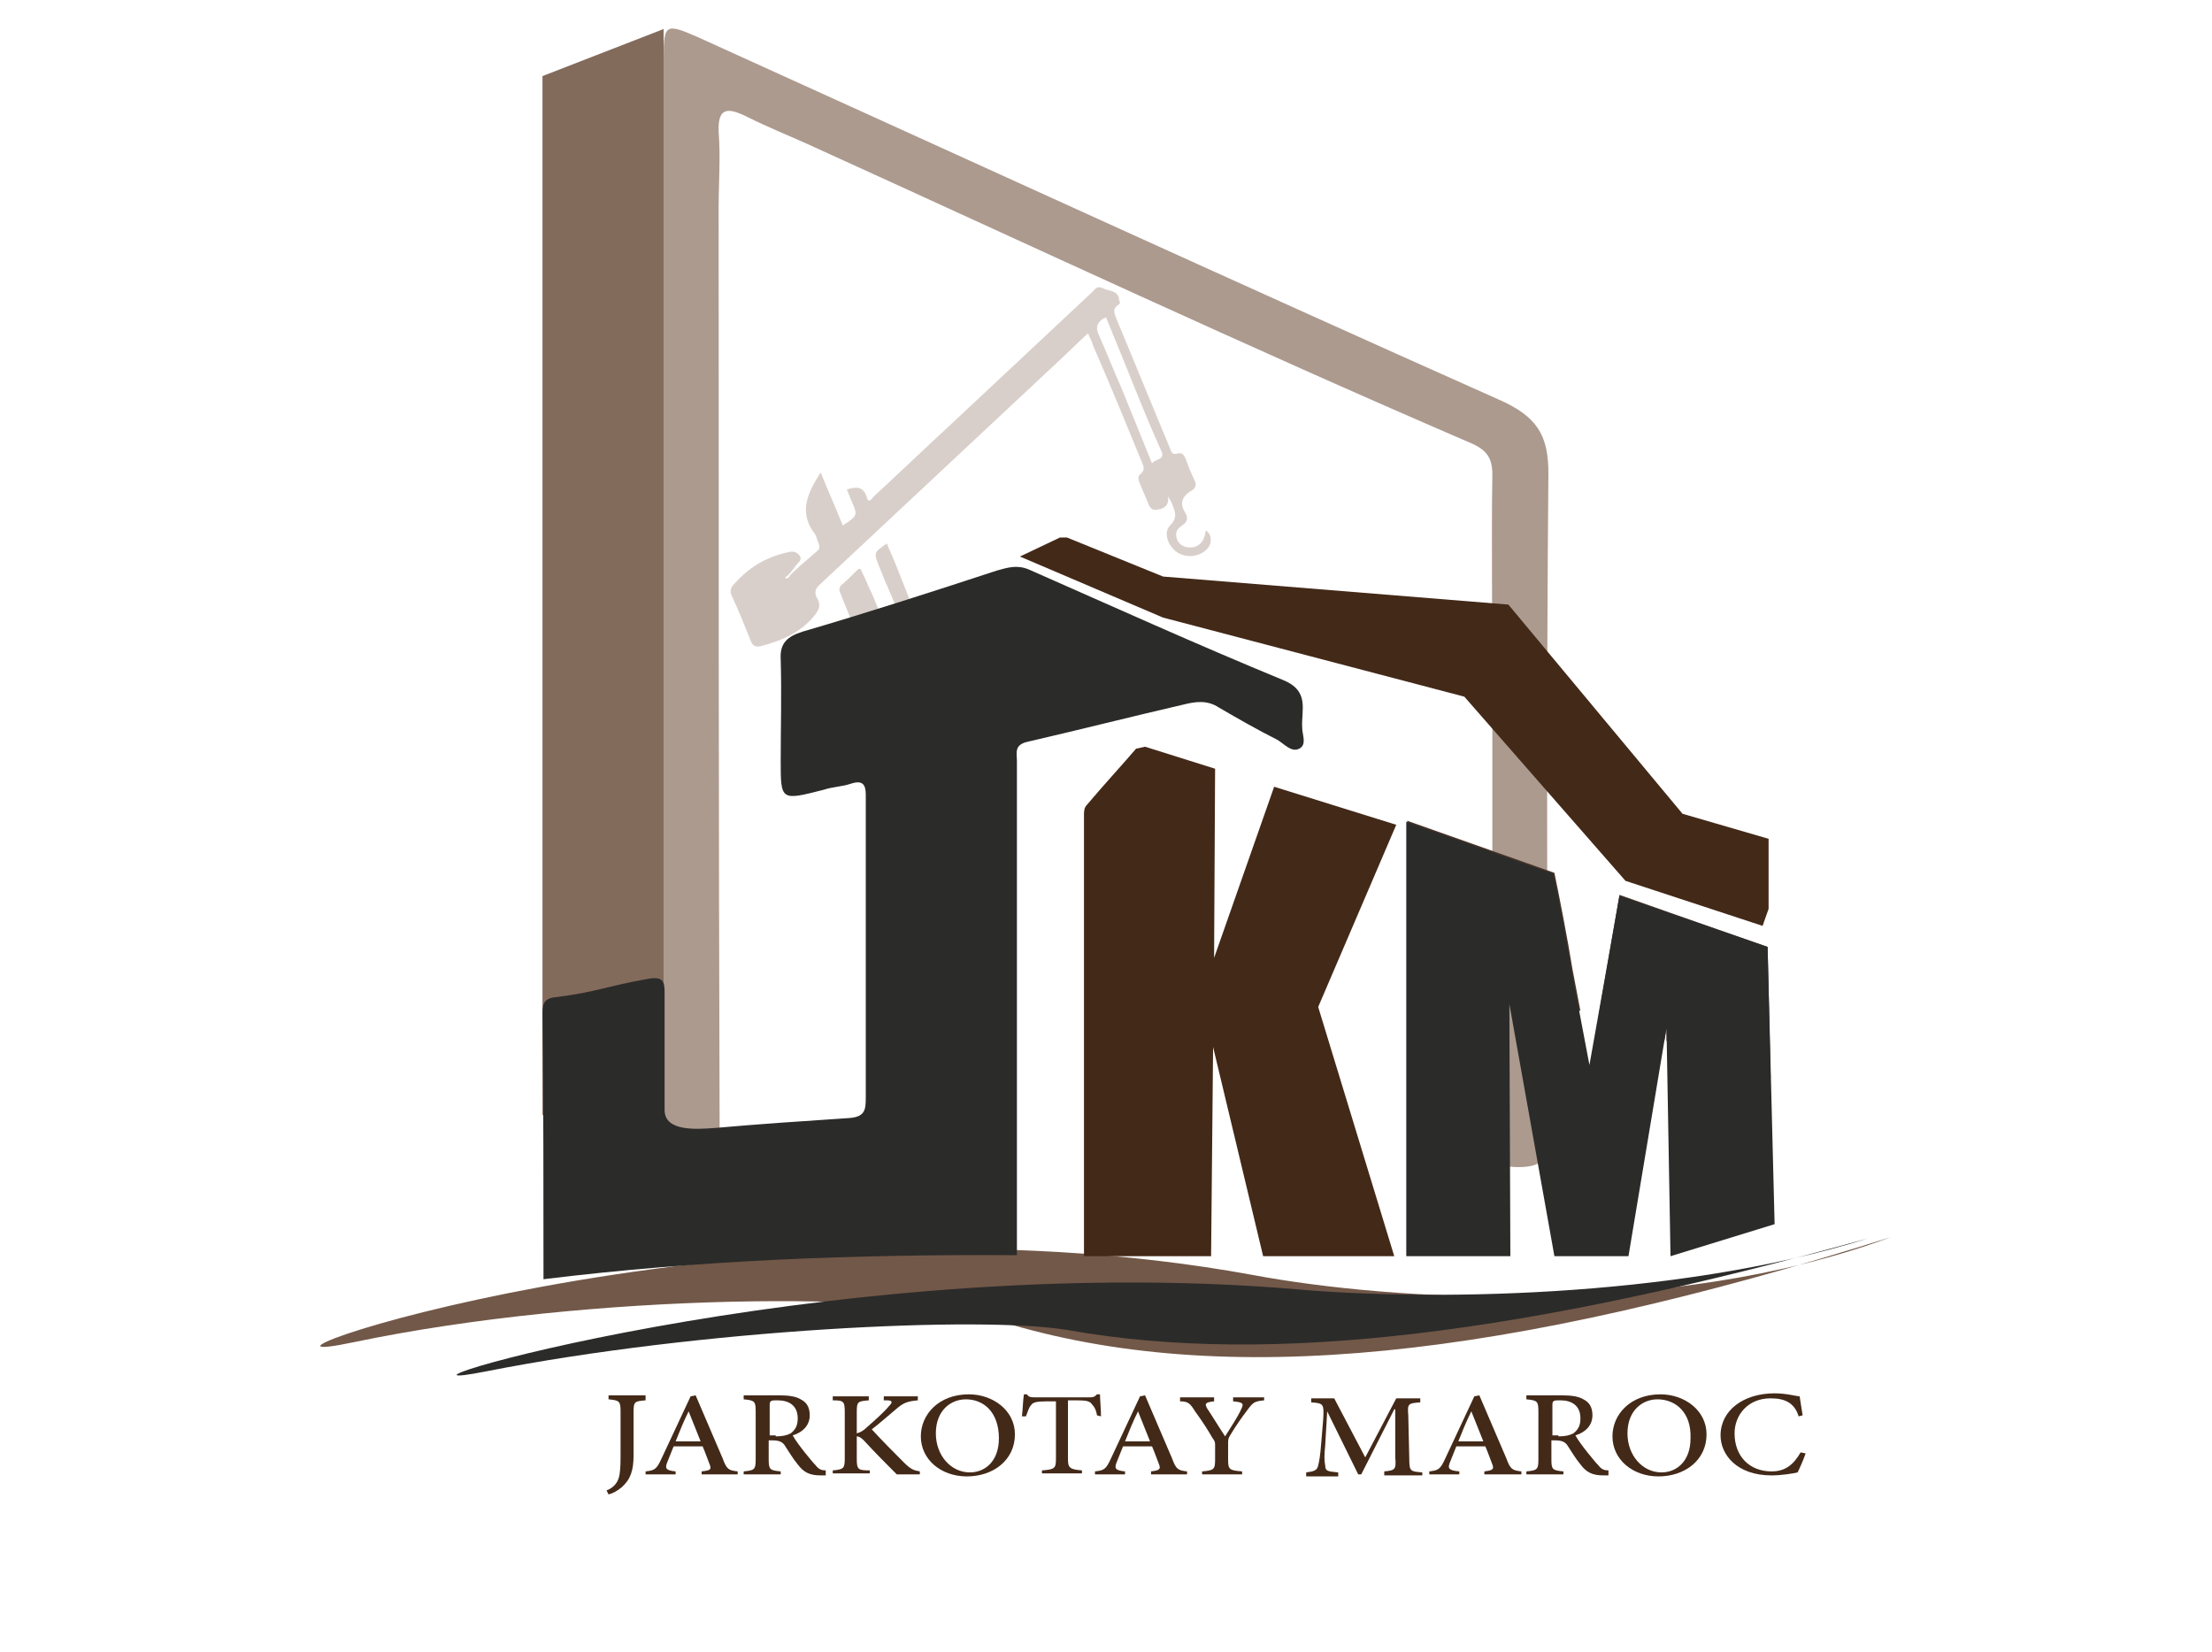 <?xml version="1.0" encoding="utf-8"?>
<!-- Generator: Adobe Illustrator 24.0.1, SVG Export Plug-In . SVG Version: 6.00 Build 0)  -->
<svg version="1.1" id="Calque_1" xmlns="http://www.w3.org/2000/svg" xmlns:xlink="http://www.w3.org/1999/xlink" x="0px" y="0px"
	 viewBox="0 0 221 165" style="enable-background:new 0 0 221 165;" xml:space="preserve">
<style type="text/css">
	.st0{clip-path:url(#SVGID_2_);}
	.st1{clip-path:url(#SVGID_4_);fill-rule:evenodd;clip-rule:evenodd;fill:#D8CFCA;}
	.st2{clip-path:url(#SVGID_4_);fill-rule:evenodd;clip-rule:evenodd;fill:#AC9A8F;}
	.st3{fill:#432918;}
	.st4{clip-path:url(#SVGID_6_);fill-rule:evenodd;clip-rule:evenodd;fill:#432918;}
	.st5{clip-path:url(#SVGID_6_);fill:#493428;}
	.st6{clip-path:url(#SVGID_6_);fill:#2B2B2A;}
	.st7{clip-path:url(#SVGID_6_);fill:#432918;}
	.st8{clip-path:url(#SVGID_6_);fill-rule:evenodd;clip-rule:evenodd;fill:#725848;}
	.st9{clip-path:url(#SVGID_6_);fill-rule:evenodd;clip-rule:evenodd;fill:#2B2B2A;}
	.st10{clip-path:url(#SVGID_6_);fill-rule:evenodd;clip-rule:evenodd;fill:#836B5C;}
</style>
<g>
	<g>
		<defs>
			<rect id="SVGID_1_" x="32" y="-0.8" width="157" height="161.8"/>
		</defs>
		<clipPath id="SVGID_2_">
			<use xlink:href="#SVGID_1_"  style="overflow:visible;"/>
		</clipPath>
		<g class="st0">
			<defs>
				<rect id="SVGID_3_" x="32" y="-0.8" width="157" height="161.8"/>
			</defs>
			<clipPath id="SVGID_4_">
				<use xlink:href="#SVGID_3_"  style="overflow:visible;"/>
			</clipPath>
			<path class="st1" d="M78.9,57.5c0.9-0.9,1.9-1.7,2.8-2.5c0.2-0.2,0.2-0.4,0.1-0.7c-0.2-0.4-0.2-0.8-0.5-1.1c-1.5-2.1-0.6-4,0.7-6
				c0.7,1.8,1.5,3.5,2.2,5.3c1.5-1,1.5-1,0.9-2.4c-0.2-0.4-0.3-0.8-0.5-1.2c1-0.3,1.7-0.3,2,0.8c0.2,0.7,0.6,0,0.7-0.1
				c2.6-2.4,5.1-4.8,7.7-7.2c4.7-4.4,9.4-8.8,14.1-13.2c0.3-0.3,0.5-0.7,1.1-0.4c0.6,0.3,1.5,0.2,1.6,1.1c0,0.2,0.2,0.4,0,0.5
				c-0.8,0.5-0.4,1-0.2,1.6c1.8,4.3,3.5,8.5,5.3,12.8c0.1,0.3,0.2,0.7,0.8,0.5c0.4-0.1,0.5,0.1,0.7,0.4c0.3,0.8,0.6,1.6,1,2.4
				c0.2,0.5-0.1,0.8-0.5,1c-0.9,0.6-1,1.3-0.5,2.1c0.3,0.5,0.3,0.9-0.3,1.3c-0.6,0.4-0.7,0.8-0.5,1.4c0.2,0.5,0.7,0.8,1.3,0.8
				c0.7,0,1.2-0.4,1.4-1c0.1-0.2,0.1-0.5,0.2-0.7c0.7,0.5,0.6,1.6-0.2,2.1c-0.8,0.6-2,0.6-2.8,0c-0.8-0.6-1.3-1.9-0.6-2.6
				c0.9-0.9,0.4-1.6,0.1-2.4c-0.1-0.2-0.2-0.3-0.3-0.5c0.1,0.7-0.2,1.2-1,1.3c-0.4,0.1-0.7,0-0.9-0.4c-0.3-0.8-0.7-1.6-1-2.4
				c-0.1-0.2-0.1-0.5,0.1-0.7c0.5-0.4,0.4-0.7,0.2-1.2c-1.6-3.9-3.2-7.8-4.9-11.7c-0.1-0.4-0.3-0.7-0.5-1.2
				c-1.3,1.2-2.4,2.3-3.6,3.4c-7.8,7.3-15.5,14.5-23.3,21.8c-0.4,0.4-0.4,0.8-0.2,1.2c0.5,0.8,0.2,1.3-0.4,2c-1.3,1.5-3.1,2.3-5,2.8
				c-0.6,0.2-1,0.1-1.2-0.5c-0.6-1.5-1.2-3-1.9-4.5c-0.2-0.4-0.1-0.8,0.2-1.1c1.4-1.6,3.1-2.7,5.3-3.2c0.4-0.1,0.8-0.2,1.2,0.2
				c0.4,0.4,0.1,0.7-0.2,1c-0.3,0.4-0.6,0.8-0.9,1.1c-0.1,0.1-0.3,0.1-0.2,0.3C78.6,57.8,78.9,57.7,78.9,57.5 M115.1,46.3
				c0.3-0.5,1.4-0.3,0.9-1.3c-1.3-2.9-2.5-5.9-3.7-8.9c-0.6-1.5-1.2-2.9-1.8-4.4c-0.9,0.4-1.1,1-0.7,1.8c0.8,1.8,1.5,3.6,2.3,5.4
				C113.1,41.4,114.1,43.8,115.1,46.3"/>
			<path class="st1" d="M87.2,59.5c0.3,0.7,0.6,1.5,0.9,2.2c0.3,0.5,0.1,0.8-0.3,1.1c-0.5,0.3-0.9,0.7-1.4,1.1
				c-0.3,0.2-0.5,0.3-0.6-0.1c-0.6-1.6-1.3-3.1-1.9-4.7c-0.1-0.2,0-0.4,0.1-0.6c0.6-0.5,1.1-1,1.6-1.5c0.3-0.3,0.4-0.2,0.5,0.1
				C86.5,57.9,86.8,58.7,87.2,59.5"/>
			<path class="st1" d="M88.6,54.3c0.8,1.8,1.5,3.6,2.2,5.4c0.4,0.9-0.6,0.9-1,1.6c-0.5-1.2-0.9-2.2-1.4-3.3c-0.2-0.5-0.4-1-0.6-1.5
				C87.3,55.2,87.3,55.2,88.6,54.3"/>
			<path class="st2" d="M66.3,59.5c0-17.9,0-35.8,0-53.7c0-3.4,0.2-3.5,3.4-2.1C96.4,15.8,123,28,149.7,39.9c3.9,1.7,5,3.6,5,7.4
				c-0.2,22.1-0.1,44.2-0.1,66.3c0,1.9-0.2,3-2.9,3c-2.6,0-2.6-1.2-2.6-2.9c0-15.3,0-30.6,0-45.9c0-6.8-0.1-13.6,0-20.4
				c0-1.7-0.6-2.5-2.3-3.2c-22.3-9.6-44.1-19.8-66.1-29.8c-2-0.9-4-1.7-6-2.7c-2-1-3-1-2.9,1.5c0.2,2.5,0,5,0,7.5c0,31,0,62,0.1,93
				c0,2.6-0.9,3.3-3.6,3.1c-1.9-0.1-2.2-0.9-2.2-2.4c0.1-4.3,0-8.6,0-12.9L66.3,59.5L66.3,59.5z"/>
		</g>
		<g class="st0">
			<path class="st3" d="M64.5,139.9c-1.1,0.1-1.2,0.1-1.2,1.2v4.3c0,1.5-0.3,2.4-1.2,3.2c-0.5,0.4-0.9,0.6-1.3,0.7l-0.2-0.4
				c0.8-0.3,1.2-0.9,1.3-1.6c0.1-0.6,0.1-1.3,0.1-2.3v-4c0-1-0.1-1.1-1.2-1.2v-0.4h3.7V139.9z"/>
			<path class="st3" d="M70.1,147.3v-0.3c0.9-0.1,1-0.2,0.8-0.7c-0.2-0.5-0.4-1.1-0.7-1.8h-2.9c-0.2,0.5-0.4,1-0.6,1.5
				c-0.3,0.7-0.2,0.9,0.8,1v0.3h-3v-0.3c0.9-0.1,1.1-0.2,1.6-1.3l2.9-6.2l0.5-0.1c0.9,2.1,1.8,4.2,2.7,6.3c0.4,1.1,0.6,1.2,1.5,1.3
				v0.3H70.1z M68.8,141L68.8,141c-0.5,1-0.9,2-1.3,3H70L68.8,141z"/>
			<path class="st3" d="M82.5,147.4c-0.2,0-0.3,0-0.5,0c-1.1,0-1.7-0.3-2.3-1.1c-0.5-0.6-0.9-1.3-1.3-1.9c-0.2-0.3-0.5-0.5-1.2-0.5
				h-0.4v1.9c0,1,0.1,1.1,1.2,1.2v0.3h-3.7v-0.3c1.1-0.1,1.2-0.2,1.2-1.2V141c0-1-0.1-1.1-1.2-1.2v-0.4h3.5c1,0,1.7,0.1,2.2,0.4
				c0.6,0.3,0.9,0.8,0.9,1.6c0,1-0.7,1.7-1.7,2c0.2,0.4,0.8,1.2,1.2,1.7c0.5,0.6,0.8,1,1.1,1.3c0.3,0.4,0.6,0.5,1,0.5L82.5,147.4z
				 M77.5,143.5c0.7,0,1.1-0.1,1.5-0.3c0.5-0.4,0.7-0.8,0.7-1.5c0-1.3-0.9-1.8-2-1.8c-0.4,0-0.6,0-0.7,0.1c-0.1,0.1-0.1,0.2-0.1,0.5
				v2.9H77.5z"/>
			<path class="st3" d="M89.6,147.3c-1-1-2.1-2.1-3.3-3.4c-0.3-0.3-0.5-0.4-0.7-0.4v2.2c0,1.1,0.1,1.2,1.3,1.2v0.3h-3.7v-0.3
				c1.1-0.1,1.2-0.2,1.2-1.2v-4.6c0-1.1-0.1-1.2-1.2-1.2v-0.4h3.6v0.4c-1.1,0.1-1.2,0.1-1.2,1.2v2.1c0.3-0.1,0.6-0.2,1-0.6
				c0.8-0.7,1.7-1.5,2.2-2.1c0.4-0.4,0.4-0.6-0.2-0.6l-0.3,0v-0.4h3.4v0.4c-1,0.1-1.4,0.2-2.2,0.9c-0.6,0.5-1.5,1.3-2.4,2
				c1,1.1,2.5,2.6,3.2,3.3c0.7,0.7,1,0.8,1.6,0.9v0.3H89.6z"/>
			<path class="st3" d="M96.8,139.3c2.4,0,4.6,1.6,4.6,4c0,2.6-2.2,4.2-4.8,4.2c-2.6,0-4.6-1.7-4.6-4
				C92,141.3,93.8,139.3,96.8,139.3L96.8,139.3z M96.5,139.8c-1.5,0-3,1.1-3,3.4c0,2.2,1.5,3.9,3.4,3.9c1.5,0,2.9-1.1,2.9-3.4
				C99.8,141.1,98.3,139.8,96.5,139.8L96.5,139.8z"/>
			<path class="st3" d="M109.6,141.4c-0.1-0.6-0.3-0.9-0.5-1.1c-0.2-0.3-0.5-0.4-1.5-0.4h-0.9v5.8c0,0.9,0.1,1.1,1.4,1.2v0.3h-4
				v-0.3c1.3-0.1,1.4-0.2,1.4-1.2V140h-0.8c-1.2,0-1.5,0.1-1.7,0.4c-0.2,0.2-0.3,0.6-0.5,1.1h-0.4c0.1-0.8,0.1-1.6,0.2-2.2h0.3
				c0.2,0.3,0.4,0.3,0.8,0.3h5.5c0.4,0,0.5-0.1,0.7-0.3h0.3c0,0.5,0.1,1.5,0.1,2.2L109.6,141.4z"/>
			<path class="st3" d="M115,147.3v-0.3c0.8-0.1,1-0.2,0.8-0.7c-0.2-0.5-0.4-1.1-0.7-1.8h-2.9c-0.2,0.5-0.4,1-0.6,1.5
				c-0.3,0.7-0.2,0.9,0.8,1v0.3h-3v-0.3c0.9-0.1,1.1-0.2,1.6-1.3l2.9-6.2l0.5-0.1c0.9,2.1,1.8,4.2,2.7,6.3c0.4,1.1,0.6,1.2,1.5,1.3
				v0.3H115z M113.7,141L113.7,141c-0.5,1-0.9,2-1.3,3h2.5L113.7,141z"/>
			<path class="st3" d="M126.3,139.9c-1,0.1-1.1,0.2-1.7,1c-0.6,0.8-1.1,1.5-1.7,2.5c-0.2,0.3-0.2,0.5-0.2,0.8v1.6
				c0,1,0.1,1.1,1.4,1.2v0.3h-4v-0.3c1.2-0.1,1.3-0.2,1.3-1.2v-1.5c0-0.3-0.1-0.4-0.3-0.7c-0.4-0.7-0.9-1.5-1.7-2.6
				c-0.5-0.8-0.7-1-1.5-1v-0.4h3.4v0.4c-1,0.1-0.9,0.3-0.7,0.7c0.6,0.9,1.2,1.9,1.8,2.8c0.5-0.8,1.3-2,1.6-2.7
				c0.3-0.6,0.2-0.7-0.8-0.8v-0.4h3.1V139.9z"/>
			<path class="st3" d="M138.3,147.3v-0.3c1.1-0.1,1.2-0.2,1.1-1.4l0-4.8h-0.1l-3.3,6.5h-0.3l-3.1-6.3h0l-0.2,3.4
				c-0.1,1-0.1,1.5,0,2c0,0.6,0.3,0.6,1.3,0.7v0.4h-3.2v-0.4c0.8-0.1,1.1-0.2,1.2-0.7c0.1-0.4,0.2-0.9,0.3-2.2l0.2-2.4
				c0.1-1.6,0-1.6-1.2-1.7v-0.4h2.3l3.1,5.9l3.1-5.9h2.4v0.4c-1.2,0.1-1.3,0.1-1.2,1.3l0.1,4.3c0,1.3,0.1,1.3,1.3,1.4v0.3H138.3z"/>
			<path class="st3" d="M148.3,147.3v-0.3c0.8-0.1,1-0.2,0.8-0.7c-0.2-0.5-0.4-1.1-0.7-1.8h-2.9c-0.2,0.5-0.4,1-0.6,1.5
				c-0.3,0.7-0.2,0.9,0.9,1v0.3h-3v-0.3c0.9-0.1,1.1-0.2,1.6-1.3l2.9-6.2l0.5-0.1c0.9,2.1,1.8,4.2,2.7,6.3c0.4,1.1,0.6,1.2,1.5,1.3
				v0.3H148.3z M147,141L147,141c-0.5,1-0.9,2-1.3,3h2.5L147,141z"/>
			<path class="st3" d="M160.7,147.4c-0.2,0-0.3,0-0.5,0c-1.1,0-1.7-0.3-2.3-1.1c-0.5-0.6-0.9-1.3-1.3-1.9c-0.2-0.3-0.5-0.5-1.2-0.5
				h-0.4v1.9c0,1,0.1,1.1,1.2,1.2v0.3h-3.7v-0.3c1.1-0.1,1.2-0.2,1.2-1.2V141c0-1-0.1-1.1-1.2-1.2v-0.4h3.5c1,0,1.7,0.1,2.2,0.4
				c0.6,0.3,0.9,0.8,0.9,1.6c0,1-0.7,1.7-1.7,2c0.2,0.4,0.8,1.2,1.2,1.7c0.5,0.6,0.8,1,1.1,1.3c0.3,0.4,0.6,0.5,1,0.5L160.7,147.4z
				 M155.7,143.5c0.7,0,1.1-0.1,1.5-0.3c0.5-0.4,0.7-0.8,0.7-1.5c0-1.3-0.9-1.8-2-1.8c-0.4,0-0.6,0-0.7,0.1
				c-0.1,0.1-0.1,0.2-0.1,0.5v2.9H155.7z"/>
			<path class="st3" d="M165.9,139.3c2.4,0,4.6,1.6,4.6,4c0,2.6-2.2,4.2-4.8,4.2c-2.6,0-4.6-1.7-4.6-4
				C161.1,141.3,162.9,139.3,165.9,139.3L165.9,139.3z M165.6,139.8c-1.5,0-3,1.1-3,3.4c0,2.2,1.5,3.9,3.4,3.9
				c1.5,0,2.9-1.1,2.9-3.4C169,141.1,167.4,139.8,165.6,139.8L165.6,139.8z"/>
			<path class="st3" d="M180.4,145.2c-0.2,0.6-0.6,1.5-0.8,1.9c-0.4,0.1-1.6,0.3-2.6,0.3c-3.5,0-5.1-2.1-5.1-4
				c0-2.5,2.3-4.2,5.4-4.2c1.2,0,2.2,0.3,2.5,0.3c0.1,0.7,0.2,1.2,0.3,1.9l-0.4,0.1c-0.4-1.3-1.3-1.8-2.8-1.8
				c-2.3,0-3.6,1.7-3.6,3.5c0,2.3,1.5,3.8,3.7,3.8c1.4,0,2.2-0.7,2.9-1.9L180.4,145.2z"/>
		</g>
		<g class="st0">
			<defs>
				<rect id="SVGID_5_" x="32" y="-0.8" width="157" height="161.8"/>
			</defs>
			<clipPath id="SVGID_6_">
				<use xlink:href="#SVGID_5_"  style="overflow:visible;"/>
			</clipPath>
			<polygon class="st4" points="102.4,57 102.3,74.1 120.3,69.1 128.9,74.1 129.1,69.3 			"/>
			<polygon class="st5" points="176.6,94.6 166.9,91.2 161.8,89.4 159.7,101.6 166.3,103.9 166.5,102.7 166.5,104 176.9,107.6 			
				"/>
			<path class="st5" d="M157.9,101l-0.8-4.2c-0.5-3.1-1.3-7.2-1.8-9.6l-14.7-5.2V95L157.9,101z"/>
			<path class="st6" d="M176.6,94.6l0.7,27.7l-10.4,3.2l-0.4-22.8l-3.8,22.8h-7.4l-4.5-25.2l0.1,25.2h-10.4V82.1l14.7,5.2
				c0.5,2.3,1.3,6.5,1.8,9.6l1.8,9.5l3-16.9L176.6,94.6z"/>
			<polyline class="st7" points="106.6,53.7 116.2,57.6 150.7,60.4 168.1,81.3 176.7,83.8 176.7,90.8 176.1,92.5 162.4,88 
				146.3,69.6 116.2,61.7 101.9,55.6 105.9,53.7 			"/>
			<path class="st8" d="M35.3,134.1c-17.5,3.7,37.9-16.3,90-6.7c13.4,2.5,41.5,4.4,63.6-3.8c-38.3,12.1-66.6,15.3-89,8.4
				C90.6,129,59.2,129.1,35.3,134.1"/>
			<path class="st9" d="M48.6,137c-15.7,3.1,33.6-12.2,80.9-8.2c12.2,1.1,37.5,1.1,57.2-5.1c-34.1,9.5-59.5,12.8-79.9,9.2
				C98.2,131.4,69.9,132.8,48.6,137"/>
			<polygon class="st10" points="54.2,111.4 66.3,111.4 66.3,2.9 54.2,7.6 			"/>
			<path class="st9" d="M54.3,127.8c0-8.9,0-17.8-0.1-26.6c0-1,0.2-1.5,1.5-1.6c3.9-0.5,5-1.1,9-1.8c1.6-0.3,1.7,0.3,1.7,1.4
				c0,3.9,0,7.8,0,11.7c0,2.2,3.3,1.9,4.9,1.8c4.5-0.4,9-0.7,13.5-1c1.6-0.1,1.7-0.8,1.7-2c0-8.4,0-16.8,0-25.3c0-1.7,0-3.4,0-5
				c0-1-0.3-1.5-1.5-1.1c-0.9,0.3-1.8,0.3-2.7,0.6c-4.3,1.1-4.3,1.1-4.3-2.9c0-3.4,0.1-6.7,0-10.1c-0.1-1.6,0.6-2.3,2.2-2.8
				c6.5-1.9,13-4,19.4-6.1c1.1-0.3,2-0.6,3.2-0.1c8.4,3.7,16.8,7.5,25.3,11c2.8,1.1,1.9,3,2,4.8c0,0.7,0.5,1.7-0.3,2.1
				c-0.8,0.4-1.5-0.5-2.2-0.9c-2-1-3.9-2.1-5.8-3.2c-1.2-0.8-2.4-0.6-3.6-0.3c-5.2,1.2-10.3,2.5-15.5,3.7c-1.4,0.3-1.1,1.1-1.1,1.9
				c0,4.7,0,9.3,0,14c0,11.8,0,23.6,0,35.4C85.5,125.3,69.8,125.9,54.3,127.8"/>
			<path class="st7" d="M114.4,74.6l7,2.2l-0.1,18.9l6-17.1l12.2,3.8l-7.8,18.2l7.6,24.9h-13.1l-5-20.9l-0.2,20.9h-12.7V81.8v-0.4
				c0-0.3,0-0.7,0.3-1c1.6-1.9,3.8-4.3,4.9-5.6"/>
		</g>
	</g>
</g>
</svg>
